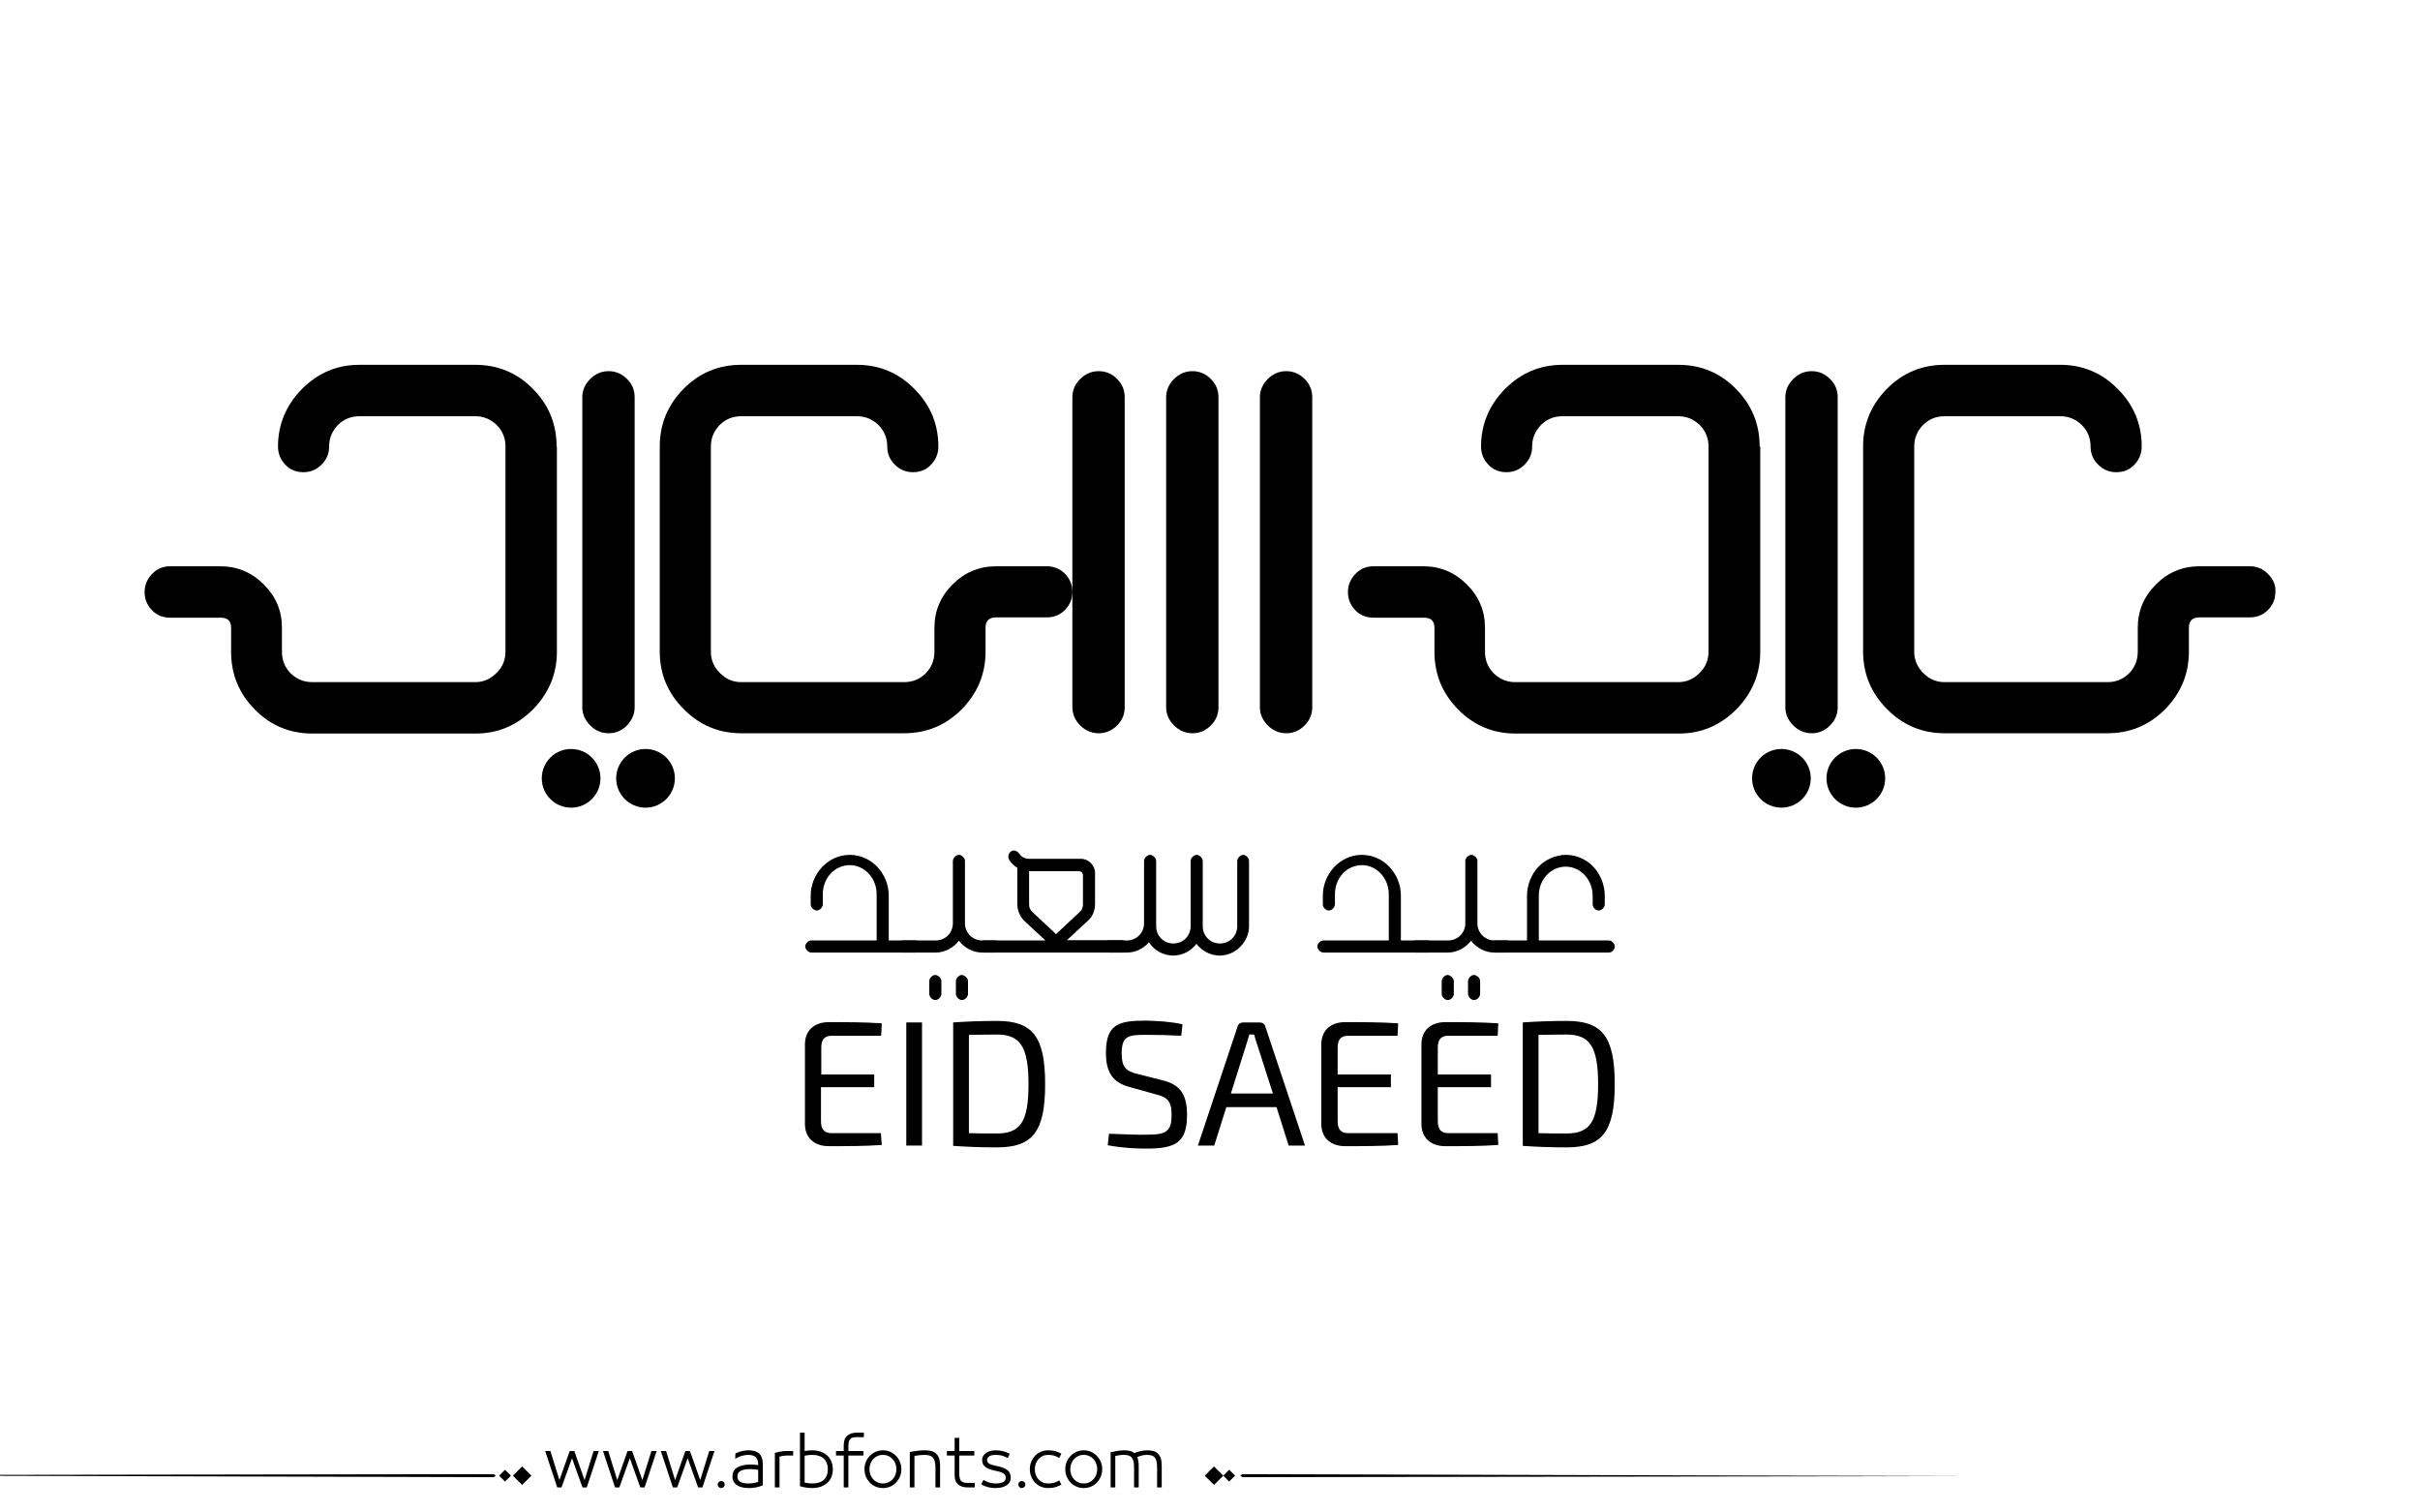 <?xml version="1.0" encoding="utf-8"?>
<!-- Generator: Adobe Illustrator 21.0.0, SVG Export Plug-In . SVG Version: 6.00 Build 0)  -->
<svg version="1.1" id="Layer_1" xmlns="http://www.w3.org/2000/svg" xmlns:xlink="http://www.w3.org/1999/xlink" x="0px" y="0px"
	 viewBox="0 0 800 500" style="enable-background:new 0 0 800 500;" xml:space="preserve">
<g>
	<g>
		<path fill="#000000" d="M749.8,189.8c-1.6-1.7-3.6-2.6-6-2.6h-16.7c-5.6,0-10.4,2-14.4,6c-4,4-6,8.8-6,14.3v7.9c0,2.9-1,5.3-2.9,7.2
			c-1.9,1.9-4.3,2.9-7.1,2.9h-53.9c-2.7,0-5-1-7-3c-2-2-3-4.3-3-7.1v-67.8c0-2.8,1-5.1,2.9-7.1c1.9-1.9,4.3-2.9,7.1-2.9h38.3
			c2.8,0,5.1,1,7.1,2.9c1.9,1.9,2.9,4.3,2.9,7.1c0,2.3,0.8,4.3,2.5,6c1.7,1.7,3.7,2.5,6,2.5c2.4,0,4.4-0.8,6-2.5
			c1.6-1.7,2.4-3.7,2.4-6c0-7.3-2.6-13.7-7.9-19c-5.2-5.3-11.6-8-19-8h-38.3c-7.4,0-13.7,2.6-19,7.9c-5.2,5.3-7.9,11.6-7.9,19.1
			v67.8c0,7.3,2.6,13.7,7.9,19c5.2,5.3,11.6,8,19,8h53.9c7.4,0,13.7-2.6,19-7.9c5.2-5.3,7.9-11.6,7.9-19.1v-7.9
			c0-2.2,1.1-3.4,3.4-3.4h16.7c2.4,0,4.4-0.8,6.1-2.5c1.6-1.7,2.4-3.6,2.4-6C752.3,193.4,751.5,191.5,749.8,189.8z"/>
		<path fill="#000000" d="M581.7,147.6c0-7.4-2.6-13.8-7.9-19.1c-5.2-5.3-11.6-7.9-19-7.9h-38.3c-7.4,0-13.7,2.7-19,8c-5.2,5.3-7.9,11.7-7.9,19
			c0,2.3,0.8,4.3,2.4,6c1.6,1.7,3.6,2.5,6,2.5c2.3,0,4.3-0.8,6-2.5c1.7-1.7,2.5-3.7,2.5-6c0-2.8,1-5.1,2.9-7.1
			c1.9-1.9,4.3-2.9,7.1-2.9h38.3c2.8,0,5.1,1,7.1,2.9c1.9,1.9,2.9,4.3,2.9,7.1v67.8c0,2.8-1,5.2-3,7.1c-2,2-4.3,3-7,3h-53.9
			c-2.8,0-5.1-1-7.1-2.9c-1.9-1.9-2.9-4.3-2.9-7.2v-7.9c0-5.6-2-10.3-6-14.3c-4-4-8.8-6-14.4-6H454c-2.4,0-4.4,0.9-6,2.6
			c-1.6,1.7-2.4,3.7-2.4,5.9c0,2.3,0.8,4.3,2.4,6c1.6,1.7,3.7,2.5,6.1,2.5h16.7c2.3,0,3.4,1.1,3.4,3.4v7.9c0,7.4,2.6,13.8,7.9,19.1
			c5.2,5.3,11.6,7.9,19,7.9h53.9c7.4,0,13.7-2.7,19-8c5.2-5.3,7.9-11.7,7.9-19V147.6z"/>
		<path fill="#000000" d="M607.5,233.8V131.3c0-2.3-0.8-4.3-2.5-6c-1.7-1.7-3.7-2.6-6.1-2.6c-2.4,0-4.4,0.9-6.1,2.6c-1.7,1.7-2.6,3.7-2.6,6v102.5
			c0,2.3,0.9,4.3,2.6,6c1.7,1.7,3.7,2.6,6.1,2.6c2.4,0,4.4-0.9,6.1-2.6C606.7,238,607.5,236.1,607.5,233.8z"/>
		<path fill="#000000" d="M425.2,122.7c-2.4,0-4.4,0.9-6.1,2.6c-1.7,1.7-2.6,3.7-2.6,6v102.5c0,2.3,0.9,4.3,2.6,6c1.7,1.7,3.7,2.6,6.1,2.6
			c2.4,0,4.4-0.9,6.1-2.6c1.7-1.7,2.5-3.7,2.5-6V131.3c0-2.3-0.8-4.3-2.5-6C429.6,123.6,427.6,122.7,425.2,122.7z"/>
		<path fill="#000000" d="M394.2,122.7c-2.4,0-4.4,0.9-6.1,2.6c-1.7,1.7-2.6,3.7-2.6,6v102.5c0,2.3,0.9,4.3,2.6,6c1.7,1.7,3.7,2.6,6.1,2.6
			c2.4,0,4.4-0.9,6.1-2.6c1.7-1.7,2.5-3.7,2.5-6V131.3c0-2.3-0.8-4.3-2.5-6C398.6,123.6,396.6,122.7,394.2,122.7z"/>
		<path fill="#000000" d="M363.2,122.7c-2.4,0-4.4,0.9-6.1,2.6c-1.7,1.7-2.6,3.7-2.6,6v64.4v38.1c0,2.3,0.9,4.3,2.6,6c1.7,1.7,3.7,2.6,6.1,2.6
			c2.4,0,4.4-0.9,6.1-2.6c1.7-1.7,2.5-3.7,2.5-6V131.3c0-2.3-0.8-4.3-2.5-6C367.7,123.6,365.6,122.7,363.2,122.7z"/>
		<circle cx="588.9" cy="257.3" r="9.7"/>
		<circle cx="613.5" cy="257.3" r="9.7"/>
		<circle cx="188.8" cy="257.3" r="9.7"/>
		<circle cx="213.4" cy="257.3" r="9.7"/>
		<path fill="#000000" d="M346,187.2h-16.7c-5.6,0-10.4,2-14.4,6c-4,4-6,8.8-6,14.3v7.9c0,2.9-1,5.3-2.9,7.2c-1.9,1.9-4.3,2.9-7.1,2.9h-53.9
			c-2.7,0-5-1-7-3s-3-4.3-3-7.1v-67.8c0-2.8,1-5.1,2.9-7.1c1.9-1.9,4.3-2.9,7.1-2.9h38.3c2.8,0,5.1,1,7.1,2.9
			c1.9,1.9,2.9,4.3,2.9,7.1c0,2.3,0.8,4.3,2.5,6c1.7,1.7,3.7,2.5,6,2.5c2.4,0,4.4-0.8,6-2.5c1.6-1.7,2.4-3.7,2.4-6
			c0-7.3-2.6-13.7-7.9-19c-5.2-5.3-11.6-8-19-8h-38.3c-7.4,0-13.7,2.6-19,7.9c-5.2,5.3-7.9,11.6-7.9,19.1v67.8
			c0,7.3,2.6,13.7,7.9,19c5.2,5.3,11.6,8,19,8h53.9c7.4,0,13.7-2.6,19-7.9c5.2-5.3,7.9-11.6,7.9-19.1v-7.9c0-2.2,1.1-3.4,3.4-3.4
			H346c2.4,0,4.4-0.8,6.1-2.5c1.6-1.7,2.4-3.6,2.4-6c0-2.2-0.8-4.2-2.4-5.9C350.5,188.1,348.5,187.2,346,187.2z"/>
		<path fill="#000000" d="M184,147.6c0-7.4-2.6-13.8-7.9-19.1c-5.2-5.3-11.6-7.9-19-7.9h-38.3c-7.4,0-13.7,2.7-19,8c-5.2,5.3-7.9,11.7-7.9,19
			c0,2.3,0.8,4.3,2.4,6c1.6,1.7,3.6,2.5,6,2.5c2.3,0,4.3-0.8,6-2.5c1.7-1.7,2.5-3.7,2.5-6c0-2.8,1-5.1,2.9-7.1
			c1.9-1.9,4.3-2.9,7.1-2.9h38.3c2.8,0,5.1,1,7.1,2.9c1.9,1.9,2.9,4.3,2.9,7.1v67.8c0,2.8-1,5.2-3,7.1c-2,2-4.3,3-7,3h-53.9
			c-2.8,0-5.1-1-7.1-2.9c-1.9-1.9-2.9-4.3-2.9-7.2v-7.9c0-5.6-2-10.3-6-14.3c-4-4-8.8-6-14.4-6H56.2c-2.4,0-4.4,0.9-6,2.6
			c-1.6,1.7-2.4,3.7-2.4,5.9c0,2.3,0.8,4.3,2.4,6c1.6,1.7,3.7,2.5,6.1,2.5H73c2.3,0,3.4,1.1,3.4,3.4v7.9c0,7.4,2.6,13.8,7.9,19.1
			c5.2,5.3,11.6,7.9,19,7.9h53.9c7.4,0,13.7-2.7,19-8c5.2-5.3,7.9-11.7,7.9-19V147.6z"/>
		<path fill="#000000" d="M209.8,233.8V131.3c0-2.3-0.8-4.3-2.5-6c-1.7-1.7-3.7-2.6-6.1-2.6c-2.4,0-4.4,0.9-6.1,2.6c-1.7,1.7-2.6,3.7-2.6,6v102.5
			c0,2.3,0.9,4.3,2.6,6c1.7,1.7,3.7,2.6,6.1,2.6c2.4,0,4.4-0.9,6.1-2.6C208.9,238,209.8,236.1,209.8,233.8z"/>
	</g>
	<g>
		<g>
			<path fill="#000000" d="M302.6,310.9c1,0,2,1,2,2s-0.9,2-2,2h-34.4c-0.9,0-2-1-2-2s1-2,2-2h21.6v-15.3c0-5.3-4-9.6-8.9-9.6s-8.9,4.2-8.9,9.6v3.4
				c0,0.9-1,2-2,2c-0.9,0-2-1-2-2v-2.9c0-7.2,5.7-13.5,12.9-13.5c7.2,0,12.9,6.2,12.9,13.5v14.8H302.6z"/>
			<path fill="#000000" d="M329,310.9c0.9,0,2,1,2,2c0,1-1,2-2,2h-4.3c-3.1,0-5.9-1.6-7.7-3.9c-1.8,2.3-4.6,3.9-7.7,3.9h-10.7c-0.9,0-2-0.9-2-2
				c0-0.9,1-2,2-2h10.7c3.2,0,5.7-2.5,5.7-5.7v-20.6c0-0.9,1-2,2-2c0.9,0,2,1,2,2v20.6c0,3.2,2.5,5.7,5.7,5.7H329z M311.2,324.3v4.3
				c0,0.9-1,2-2,2c-0.9,0-2-1-2-2v-4.3c0-0.9,1-2,2-2C310.2,322.4,311.2,323.4,311.2,324.3z M320,324.3v4.3c0,0.9-1,2-2,2
				c-0.9,0-2-1-2-2v-4.3c0-0.9,1-2,2-2C318.9,322.4,320,323.4,320,324.3z"/>
			<path fill="#000000" d="M371,314.9h-45.6c-1.1,0-2.3-0.9-2.3-2s1.2-2,2.2-2h20.3l-6.9-6.4c-1.3-1.2-2.4-3.3-2.4-5.6v-12
				c-1.1-0.7-2.1-1.6-2.7-2.7c-0.6-1.2-0.1-2.4,0.9-2.9c1.1-0.5,2.1,0.4,2.6,1.1c0.5,0.8,1.7,1.5,3,1.5h17.2c2.6,0,4.7,2.2,4.7,4.7
				v10.2c0,2.5-1,4.4-2.4,5.6l-6.9,6.4h18.2c0.9,0.1,1.8,0.9,1.9,1.8C372.9,313.7,371.9,314.8,371,314.9z M340.2,298.9
				c0,1.3,0.5,2.1,1.2,2.7l7.7,7.2l7.7-7.2c0.7-0.6,1.2-1.4,1.2-2.7v-9.4c0-1-0.5-1.5-1.5-1.5h-16.3V298.9z"/>
			<path fill="#000000" d="M412.9,284.6v21.6c0,5.2-4.5,9.7-9.7,9.7c-3.1,0-5.9-1.6-7.7-3.9c-1.8,2.4-4.6,3.9-7.7,3.9c-3.3,0-6.3-1.8-8-4.4
				c-1.8,2.1-4.4,3.4-7.3,3.4h-5.8c-0.9,0-2-1-2-2s1-2,2-2h5.8c3.2,0,5.7-2.5,5.7-5.7v-20.6c0-0.9,1-2,2-2c0.9,0,2,1,2,2v21.6
				c0,3.2,2.5,5.7,5.7,5.7c3.2,0,5.7-2.5,5.7-5.7v-21.6c0-0.9,1-2,2-2c0.9,0,2,1,2,2v21.6c0,3.2,2.5,5.7,5.7,5.7s5.7-2.5,5.7-5.7
				v-21.6c0-0.9,1-2,2-2C411.9,282.6,412.9,283.7,412.9,284.6z"/>
			<path fill="#000000" d="M471.9,310.9c1,0,2,1,2,2s-0.9,2-2,2h-34.4c-0.9,0-2-1-2-2s1-2,2-2h21.6v-15.3c0-5.3-4-9.6-8.9-9.6s-8.9,4.2-8.9,9.6v3.4
				c0,0.9-1,2-2,2s-2-1-2-2v-2.9c0-7.2,5.7-13.5,12.9-13.5c7.2,0,12.9,6.2,12.9,13.5v14.8H471.9z"/>
			<path fill="#000000" d="M498.3,310.9c0.9,0,2,1,2,2c0,1-1,2-2,2H494c-3.1,0-5.9-1.6-7.7-3.9c-1.8,2.3-4.6,3.9-7.7,3.9H468c-0.9,0-2-0.9-2-2
				c0-0.9,1-2,2-2h10.7c3.2,0,5.7-2.5,5.7-5.7v-20.6c0-0.9,1-2,2-2c0.9,0,2,1,2,2v20.6c0,3.2,2.5,5.7,5.7,5.7H498.3z M480.6,324.3
				v4.3c0,0.9-1,2-2,2c-0.9,0-2-1-2-2v-4.3c0-0.9,1-2,2-2C479.5,322.4,480.6,323.4,480.6,324.3z M489.3,324.3v4.3c0,0.9-1,2-2,2
				c-0.9,0-2-1-2-2v-4.3c0-0.9,1-2,2-2C488.3,322.4,489.3,323.4,489.3,324.3z"/>
			<path fill="#000000" d="M531.8,310.9c1,0,2,1,2,2s-0.9,2-2,2h-37.5c-0.9,0-2-1-2-2s1-2,2-2h10.5v-14.8c0-3.5,1.4-7,3.7-9.5c2.4-2.5,5.8-4,9.2-4
				c3.4,0,6.8,1.5,9.1,4c2.3,2.5,3.7,6,3.7,9.5v2.9c0,0.9-1,2-2,2s-2-1-2-2v-2.9c0-5.3-4-9.6-8.9-9.6c-4.9,0-8.9,4.2-8.9,9.6v14.8
				H531.8z"/>
		</g>
		<g>
			<path fill="#000000" d="M291.5,378.5c-5.4,0.4-11.6,0.4-17.5,0.4c-4.8,0-7.8-2.7-7.9-7.1V345c0.1-4.4,3.1-7.1,7.9-7.1c5.8,0,12,0,17.5,0.4
				l-0.2,4.1H275c-2.4,0-3.5,1.2-3.5,3.9v8.9H289v4.2h-17.6v11.2c0,2.8,1.1,4,3.5,4h16.3L291.5,378.5z"/>
			<path fill="#000000" d="M299.6,378.7V338h5.2v40.7H299.6z"/>
			<path fill="#000000" d="M315.1,338c4.3-0.3,8.9-0.5,14.5-0.5c11.7,0,15.9,5.1,15.9,20.9s-4.2,20.9-15.9,20.9c-5.6,0-10.3-0.2-14.5-0.5V338z
				 M320.3,374.6c2.7,0.1,5.8,0.1,9.3,0.1c7.8,0,10.4-4,10.4-16.3s-2.7-16.4-10.4-16.4c-3.6,0-6.6,0.1-9.3,0.1V374.6z"/>
			<path fill="#000000" d="M373.6,359.4c-5.9-1.5-8-5.1-8-11.3c0-9.5,4.1-10.7,13.2-10.7c3.8,0.1,8,0.3,12.1,1.2l-0.4,3.8
				c-3.4-0.2-7.7-0.3-11.5-0.3c-5.9,0-8.2,0.2-8.2,6.2c0,4.5,1.5,5.8,5.1,6.7l8.3,2.1c6.3,1.5,8.2,5.1,8.2,11.5
				c0,9.4-4.1,11.1-13.6,11.1c-2.7,0-7.1-0.1-12.6-1.1l0.4-3.8c6.9,0.2,9.1,0.4,12.5,0.3c6.3,0,8.2-0.9,8.2-6.6
				c0-4.7-1.6-5.8-5.1-6.7L373.6,359.4z"/>
			<path fill="#000000" d="M405.4,366l-4,12.7H396l13.1-39.3c0.2-0.9,1-1.4,1.9-1.4h5.4c0.9,0,1.7,0.5,1.9,1.4l13.1,39.3h-5.4l-4-12.7H405.4z
				 M415.6,345.3c-0.4-1.1-0.7-2.2-1-3.3H413l-1,3.3l-5.1,16.2h13.9L415.6,345.3z"/>
			<path fill="#000000" d="M462.2,378.5c-5.4,0.4-11.6,0.4-17.5,0.4c-4.8,0-7.8-2.7-7.9-7.1V345c0.1-4.4,3.1-7.1,7.9-7.1c5.8,0,12,0,17.5,0.4
				l-0.2,4.1h-16.3c-2.4,0-3.5,1.2-3.5,3.9v8.9h17.6v4.2h-17.6v11.2c0,2.8,1.1,4,3.5,4H462L462.2,378.5z"/>
			<path fill="#000000" d="M495.3,378.5c-5.4,0.4-11.6,0.4-17.5,0.4c-4.8,0-7.8-2.7-7.9-7.1V345c0.1-4.4,3.1-7.1,7.9-7.1c5.8,0,12,0,17.5,0.4
				l-0.2,4.1h-16.3c-2.4,0-3.5,1.2-3.5,3.9v8.9h17.6v4.2h-17.6v11.2c0,2.8,1.1,4,3.5,4h16.3L495.3,378.5z"/>
			<path fill="#000000" d="M503.4,338c4.3-0.3,8.9-0.5,14.5-0.5c11.7,0,15.9,5.1,15.9,20.9s-4.2,20.9-15.9,20.9c-5.6,0-10.3-0.2-14.5-0.5V338z
				 M508.6,374.6c2.7,0.1,5.8,0.1,9.3,0.1c7.8,0,10.4-4,10.4-16.3s-2.7-16.4-10.4-16.4c-3.6,0-6.6,0.1-9.3,0.1V374.6z"/>
		</g>
	</g>
</g>
<path fill="#000000" d="M273.602,481.306c-0.578-0.576-1.301-1.03-2.174-1.362c-0.873-0.331-1.885-0.497-3.039-0.497
	c-0.663,0-1.463,0.079-2.4,0.238v-6.077h-1.535v17.711c0.706,0.202,1.402,0.354,2.087,0.454s1.301,0.151,1.849,0.151
	c1.153,0,2.166-0.162,3.039-0.486s1.596-0.764,2.174-1.319c0.576-0.555,1.006-1.211,1.287-1.968s0.42-1.561,0.42-2.411
	s-0.139-1.657-0.42-2.422C274.608,482.554,274.178,481.883,273.602,481.306z M272.391,489.167c-0.852,0.829-2.17,1.243-3.958,1.243
	c-0.39,0-0.805-0.032-1.244-0.097c-0.439-0.065-0.84-0.134-1.2-0.206v-8.845c0.447-0.115,0.887-0.194,1.319-0.237
	c0.433-0.044,0.808-0.065,1.125-0.065c0.894,0,1.668,0.112,2.325,0.335c0.656,0.224,1.199,0.545,1.633,0.963
	c0.432,0.418,0.752,0.919,0.961,1.503s0.314,1.243,0.314,1.979C273.667,487.195,273.241,488.338,272.391,489.167z M247.392,479.446
	c-0.62,0-1.297,0.079-2.033,0.238c-0.735,0.158-1.485,0.433-2.249,0.821l-0.065,1.73c0.548-0.303,0.973-0.52,1.276-0.649
	s0.624-0.237,0.962-0.324c0.338-0.086,0.677-0.158,1.016-0.216s0.667-0.087,0.984-0.087c1.139,0,1.982,0.249,2.53,0.746
	s0.822,1.33,0.822,2.498v0.13c-0.332-0.044-0.732-0.087-1.2-0.13c-0.469-0.043-0.876-0.065-1.222-0.065
	c-1.831,0-3.302,0.311-4.412,0.931c-1.11,0.619-1.665,1.644-1.665,3.07c0,0.707,0.155,1.305,0.465,1.795
	c0.31,0.49,0.713,0.88,1.211,1.168s1.067,0.497,1.708,0.627c0.641,0.13,1.308,0.194,2,0.194c0.807,0,1.6-0.072,2.378-0.216
	c0.779-0.145,1.536-0.368,2.271-0.671v-7.028c0-1.585-0.397-2.742-1.189-3.471C250.189,479.811,248.992,479.446,247.392,479.446z
	 M250.636,489.892c-0.375,0.144-0.858,0.267-1.449,0.367c-0.591,0.102-1.183,0.151-1.773,0.151c-0.505,0-0.984-0.035-1.438-0.108
	c-0.454-0.071-0.84-0.197-1.157-0.378c-0.317-0.18-0.57-0.414-0.757-0.703c-0.188-0.288-0.281-0.663-0.281-1.124
	c0-0.52,0.111-0.934,0.335-1.244c0.224-0.31,0.533-0.551,0.93-0.724c0.396-0.174,0.85-0.296,1.362-0.368
	c0.511-0.072,1.041-0.108,1.589-0.108c0.476,0,0.984,0.029,1.524,0.087c0.541,0.058,0.912,0.108,1.114,0.151V489.892z
	 M258.032,479.868c-0.649,0.122-1.276,0.263-1.881,0.422v11.418h1.535v-10.186c0.202-0.072,0.563-0.147,1.082-0.228
	c0.519-0.079,1.002-0.118,1.449-0.118h1.989v-1.492H260C259.336,479.685,258.681,479.746,258.032,479.868z M-77.92,487.667
	l241.145,0.656l0.663-0.433l-0.632-0.564L-77.92,487.667z M164.994,487.825l1.95,1.95l1.95-1.95l-1.95-1.95L164.994,487.825z
	 M169.559,487.825l3.057,3.057l3.057-3.057l-3.057-3.057L169.559,487.825z M212.359,489.286l-3.395-9.602h-1.514l-3.396,9.602
	l-2.984-9.602h-1.73l3.979,12.023h1.428l3.46-9.645l3.46,9.645h1.427l3.979-12.023h-1.73L212.359,489.286z M238.418,489.589
	c-0.317,0-0.591,0.115-0.822,0.346c-0.231,0.23-0.346,0.505-0.346,0.822c0,0.316,0.115,0.591,0.346,0.821
	c0.23,0.23,0.504,0.346,0.822,0.346c0.317,0,0.591-0.115,0.822-0.346c0.23-0.23,0.346-0.505,0.346-0.821
	c0-0.317-0.116-0.592-0.346-0.822C239.009,489.704,238.735,489.589,238.418,489.589z M193.243,489.286l-3.395-9.602h-1.514
	l-3.396,9.602l-2.984-9.602h-1.73l3.979,12.023h1.428l3.46-9.645l3.46,9.645h1.427l3.979-12.023h-1.73L193.243,489.286z
	 M231.476,489.286l-3.395-9.602h-1.514l-3.396,9.602l-2.984-9.602h-1.73l3.979,12.023h1.428l3.46-9.645l3.46,9.645h1.427
	l3.979-12.023h-1.73L231.476,489.286z M382.732,480.474c-0.426-0.396-0.938-0.667-1.535-0.812c-0.598-0.144-1.271-0.216-2.021-0.216
	c-0.664,0-1.393,0.09-2.184,0.271c-0.793,0.181-1.471,0.4-2.033,0.659c-0.346-0.331-0.818-0.569-1.416-0.714
	c-0.6-0.144-1.273-0.216-2.023-0.216c-0.635,0-1.268,0.058-1.902,0.173l-2.465,0.454v11.635h1.535v-10.38
	c0.447-0.102,0.883-0.188,1.309-0.26c0.424-0.072,0.896-0.108,1.416-0.108c0.605,0,1.125,0.058,1.557,0.173
	c0.434,0.116,0.789,0.321,1.07,0.616c0.281,0.296,0.494,0.711,0.639,1.244s0.217,1.24,0.217,2.119v6.596h1.535v-7.201
	c0-0.663-0.055-1.243-0.162-1.741c-0.109-0.497-0.213-0.861-0.314-1.092c0.086-0.043,0.281-0.119,0.584-0.228
	c0.303-0.107,0.602-0.197,0.898-0.27c0.295-0.072,0.586-0.126,0.875-0.162s0.547-0.055,0.779-0.055c0.59,0,1.102,0.058,1.535,0.173
	c0.432,0.116,0.781,0.317,1.049,0.605c0.266,0.289,0.471,0.703,0.615,1.244c0.145,0.54,0.217,1.251,0.217,2.13v6.596h1.535v-7.201
	c0-0.995-0.111-1.816-0.336-2.466C383.482,481.393,383.158,480.87,382.732,480.474z M280.1,474.581
	c-0.785,0.648-1.18,1.729-1.18,3.243v1.86h-2.551v1.492h2.551v10.531h1.537v-10.531h4.973v-1.492h-4.973v-1.471
	c0-0.635,0.045-1.149,0.141-1.546c0.094-0.396,0.24-0.707,0.443-0.931c0.201-0.223,0.475-0.385,0.82-0.486
	c0.346-0.101,0.779-0.151,1.299-0.151h2.422v-1.492h-2.271C281.956,473.607,280.885,473.932,280.1,474.581z M398.273,487.825
	l3.057,3.057l3.057-3.057l-3.057-3.057L398.273,487.825z M343.322,482.322c0.389-0.418,0.854-0.749,1.395-0.994
	s1.135-0.368,1.783-0.368c0.736,0,1.373,0.076,1.914,0.228s1.121,0.414,1.74,0.789l0.715-1.405c-0.707-0.39-1.393-0.674-2.055-0.854
	c-0.664-0.181-1.436-0.271-2.314-0.271c-0.85,0-1.639,0.155-2.367,0.465c-0.729,0.311-1.367,0.746-1.914,1.309
	c-0.549,0.563-0.98,1.222-1.297,1.979c-0.317,0.757-0.476,1.59-0.476,2.498s0.158,1.74,0.476,2.497
	c0.316,0.757,0.748,1.413,1.297,1.969c0.547,0.555,1.186,0.987,1.914,1.297c0.729,0.311,1.518,0.465,2.367,0.465
	c0.879,0,1.65-0.09,2.314-0.27c0.662-0.181,1.348-0.466,2.055-0.854l-0.715-1.406c-0.619,0.375-1.199,0.639-1.74,0.79
	s-1.178,0.227-1.914,0.227c-0.648,0-1.242-0.119-1.783-0.356c-0.541-0.238-1.006-0.565-1.395-0.984
	c-0.391-0.418-0.693-0.915-0.908-1.492c-0.217-0.576-0.324-1.203-0.324-1.881s0.107-1.305,0.324-1.882
	C342.628,483.238,342.931,482.741,343.322,482.322z M404.387,487.825l1.949,1.95l1.951-1.95l-1.951-1.95L404.387,487.825z
	 M410.701,487.326l-0.664,0.433l0.633,0.564l241.176-0.341L410.701,487.326z M362.611,481.295c-0.549-0.569-1.193-1.02-1.936-1.352
	c-0.742-0.331-1.547-0.497-2.412-0.497c-0.863,0-1.668,0.166-2.41,0.497c-0.742,0.332-1.389,0.782-1.936,1.352
	c-0.549,0.57-0.977,1.229-1.287,1.979c-0.311,0.749-0.465,1.557-0.465,2.422s0.154,1.672,0.465,2.422s0.738,1.409,1.287,1.979
	c0.547,0.569,1.193,1.017,1.936,1.341s1.547,0.486,2.41,0.486c0.865,0,1.67-0.162,2.412-0.486s1.387-0.771,1.936-1.341
	c0.547-0.569,0.977-1.229,1.287-1.979c0.309-0.75,0.465-1.557,0.465-2.422s-0.156-1.673-0.465-2.422
	C363.587,482.524,363.158,481.865,362.611,481.295z M362.394,487.523c-0.217,0.569-0.52,1.067-0.908,1.492
	c-0.389,0.426-0.857,0.765-1.406,1.017c-0.547,0.252-1.152,0.378-1.816,0.378c-0.662,0-1.268-0.126-1.816-0.378
	c-0.547-0.252-1.016-0.591-1.404-1.017c-0.391-0.425-0.693-0.923-0.908-1.492c-0.217-0.569-0.324-1.179-0.324-1.827
	c0-0.649,0.107-1.262,0.324-1.839c0.215-0.576,0.518-1.077,0.908-1.503c0.389-0.425,0.857-0.764,1.404-1.016
	c0.549-0.252,1.154-0.379,1.816-0.379c0.664,0,1.27,0.127,1.816,0.379c0.549,0.252,1.018,0.591,1.406,1.016
	c0.389,0.426,0.691,0.927,0.908,1.503c0.217,0.577,0.324,1.189,0.324,1.839C362.718,486.345,362.611,486.954,362.394,487.523z
	 M296.221,481.295c-0.547-0.569-1.191-1.02-1.936-1.352c-0.742-0.331-1.545-0.497-2.41-0.497s-1.67,0.166-2.412,0.497
	c-0.742,0.332-1.387,0.782-1.936,1.352c-0.547,0.57-0.977,1.229-1.285,1.979c-0.311,0.749-0.465,1.557-0.465,2.422
	s0.154,1.672,0.465,2.422c0.309,0.75,0.738,1.409,1.285,1.979c0.549,0.569,1.193,1.017,1.936,1.341s1.547,0.486,2.412,0.486
	s1.668-0.162,2.41-0.486c0.744-0.324,1.389-0.771,1.936-1.341c0.549-0.569,0.977-1.229,1.287-1.979s0.465-1.557,0.465-2.422
	s-0.154-1.673-0.465-2.422C297.198,482.524,296.77,481.865,296.221,481.295z M296.006,487.523c-0.217,0.569-0.52,1.067-0.908,1.492
	c-0.391,0.426-0.859,0.765-1.406,1.017c-0.549,0.252-1.154,0.378-1.816,0.378c-0.664,0-1.27-0.126-1.816-0.378
	c-0.549-0.252-1.018-0.591-1.406-1.017c-0.389-0.425-0.691-0.923-0.908-1.492s-0.324-1.179-0.324-1.827
	c0-0.649,0.107-1.262,0.324-1.839c0.217-0.576,0.52-1.077,0.908-1.503c0.389-0.425,0.857-0.764,1.406-1.016
	c0.547-0.252,1.152-0.379,1.816-0.379c0.662,0,1.268,0.127,1.816,0.379c0.547,0.252,1.016,0.591,1.406,1.016
	c0.389,0.426,0.691,0.927,0.908,1.503c0.215,0.577,0.324,1.189,0.324,1.839C296.331,486.345,296.221,486.954,296.006,487.523z
	 M309.381,480.463c-0.455-0.39-0.996-0.656-1.623-0.801c-0.627-0.144-1.309-0.216-2.043-0.216c-0.707,0-1.465,0.047-2.271,0.141
	s-1.701,0.234-2.682,0.422v11.699h1.535v-10.402c1.184-0.23,2.293-0.346,3.33-0.346c0.592,0,1.111,0.062,1.559,0.184
	c0.445,0.123,0.818,0.332,1.113,0.628c0.295,0.295,0.525,0.713,0.691,1.254s0.25,1.251,0.25,2.13v6.553h1.535v-7.201
	c0-0.995-0.119-1.82-0.357-2.477C310.18,481.375,309.834,480.852,309.381,480.463z M318.516,490.054
	c-0.346-0.108-0.619-0.277-0.82-0.509c-0.203-0.23-0.35-0.547-0.443-0.951c-0.096-0.403-0.141-0.922-0.141-1.557v-5.86h4.973v-1.492
	h-4.973v-4.347h-1.537v4.347h-2.551v1.492h2.551v6.466c0,0.764,0.109,1.405,0.326,1.925c0.215,0.519,0.525,0.937,0.93,1.254
	c0.402,0.317,0.867,0.544,1.395,0.682c0.525,0.137,1.105,0.205,1.74,0.205h2.271v-1.492h-2.422
	C319.295,490.216,318.862,490.162,318.516,490.054z M337.784,489.589c-0.316,0-0.59,0.115-0.82,0.346s-0.346,0.505-0.346,0.822
	c0,0.316,0.115,0.591,0.346,0.821s0.504,0.346,0.82,0.346c0.318,0,0.592-0.115,0.822-0.346s0.346-0.505,0.346-0.821
	c0-0.317-0.115-0.592-0.346-0.822S338.102,489.589,337.784,489.589z M333.178,486.106c-0.346-0.303-0.785-0.565-1.318-0.789
	c-0.533-0.223-1.182-0.422-1.947-0.595l-0.799-0.173c-1.053-0.216-1.781-0.461-2.184-0.735c-0.404-0.273-0.607-0.678-0.607-1.211
	c0-0.504,0.238-0.904,0.715-1.2c0.475-0.295,1.174-0.443,2.098-0.443c0.793,0,1.477,0.076,2.055,0.228
	c0.576,0.151,1.217,0.421,1.924,0.811l0.691-1.405c-1.412-0.765-2.969-1.146-4.67-1.146c-0.635,0-1.223,0.076-1.764,0.228
	c-0.539,0.151-1.008,0.364-1.404,0.638s-0.711,0.605-0.941,0.994c-0.23,0.39-0.346,0.815-0.346,1.276
	c0,0.462,0.072,0.88,0.217,1.254c0.143,0.375,0.381,0.707,0.713,0.995s0.758,0.537,1.275,0.746c0.52,0.209,1.146,0.4,1.883,0.573
	l0.908,0.194c1.008,0.217,1.729,0.49,2.162,0.822c0.432,0.331,0.648,0.771,0.648,1.318c0,0.39-0.086,0.707-0.26,0.952
	c-0.172,0.245-0.414,0.436-0.725,0.573c-0.311,0.137-0.678,0.237-1.102,0.303c-0.426,0.064-0.877,0.097-1.352,0.097
	c-0.592,0-1.223-0.09-1.893-0.271c-0.67-0.18-1.352-0.479-2.045-0.897l-0.734,1.471c0.779,0.433,1.539,0.742,2.281,0.93
	s1.539,0.281,2.391,0.281c0.748,0,1.434-0.072,2.053-0.216c0.621-0.145,1.158-0.36,1.611-0.648c0.455-0.289,0.805-0.649,1.049-1.082
	c0.246-0.433,0.369-0.93,0.369-1.492c0-0.476-0.072-0.915-0.217-1.318C333.77,486.763,333.526,486.41,333.178,486.106z"/>
</svg>

